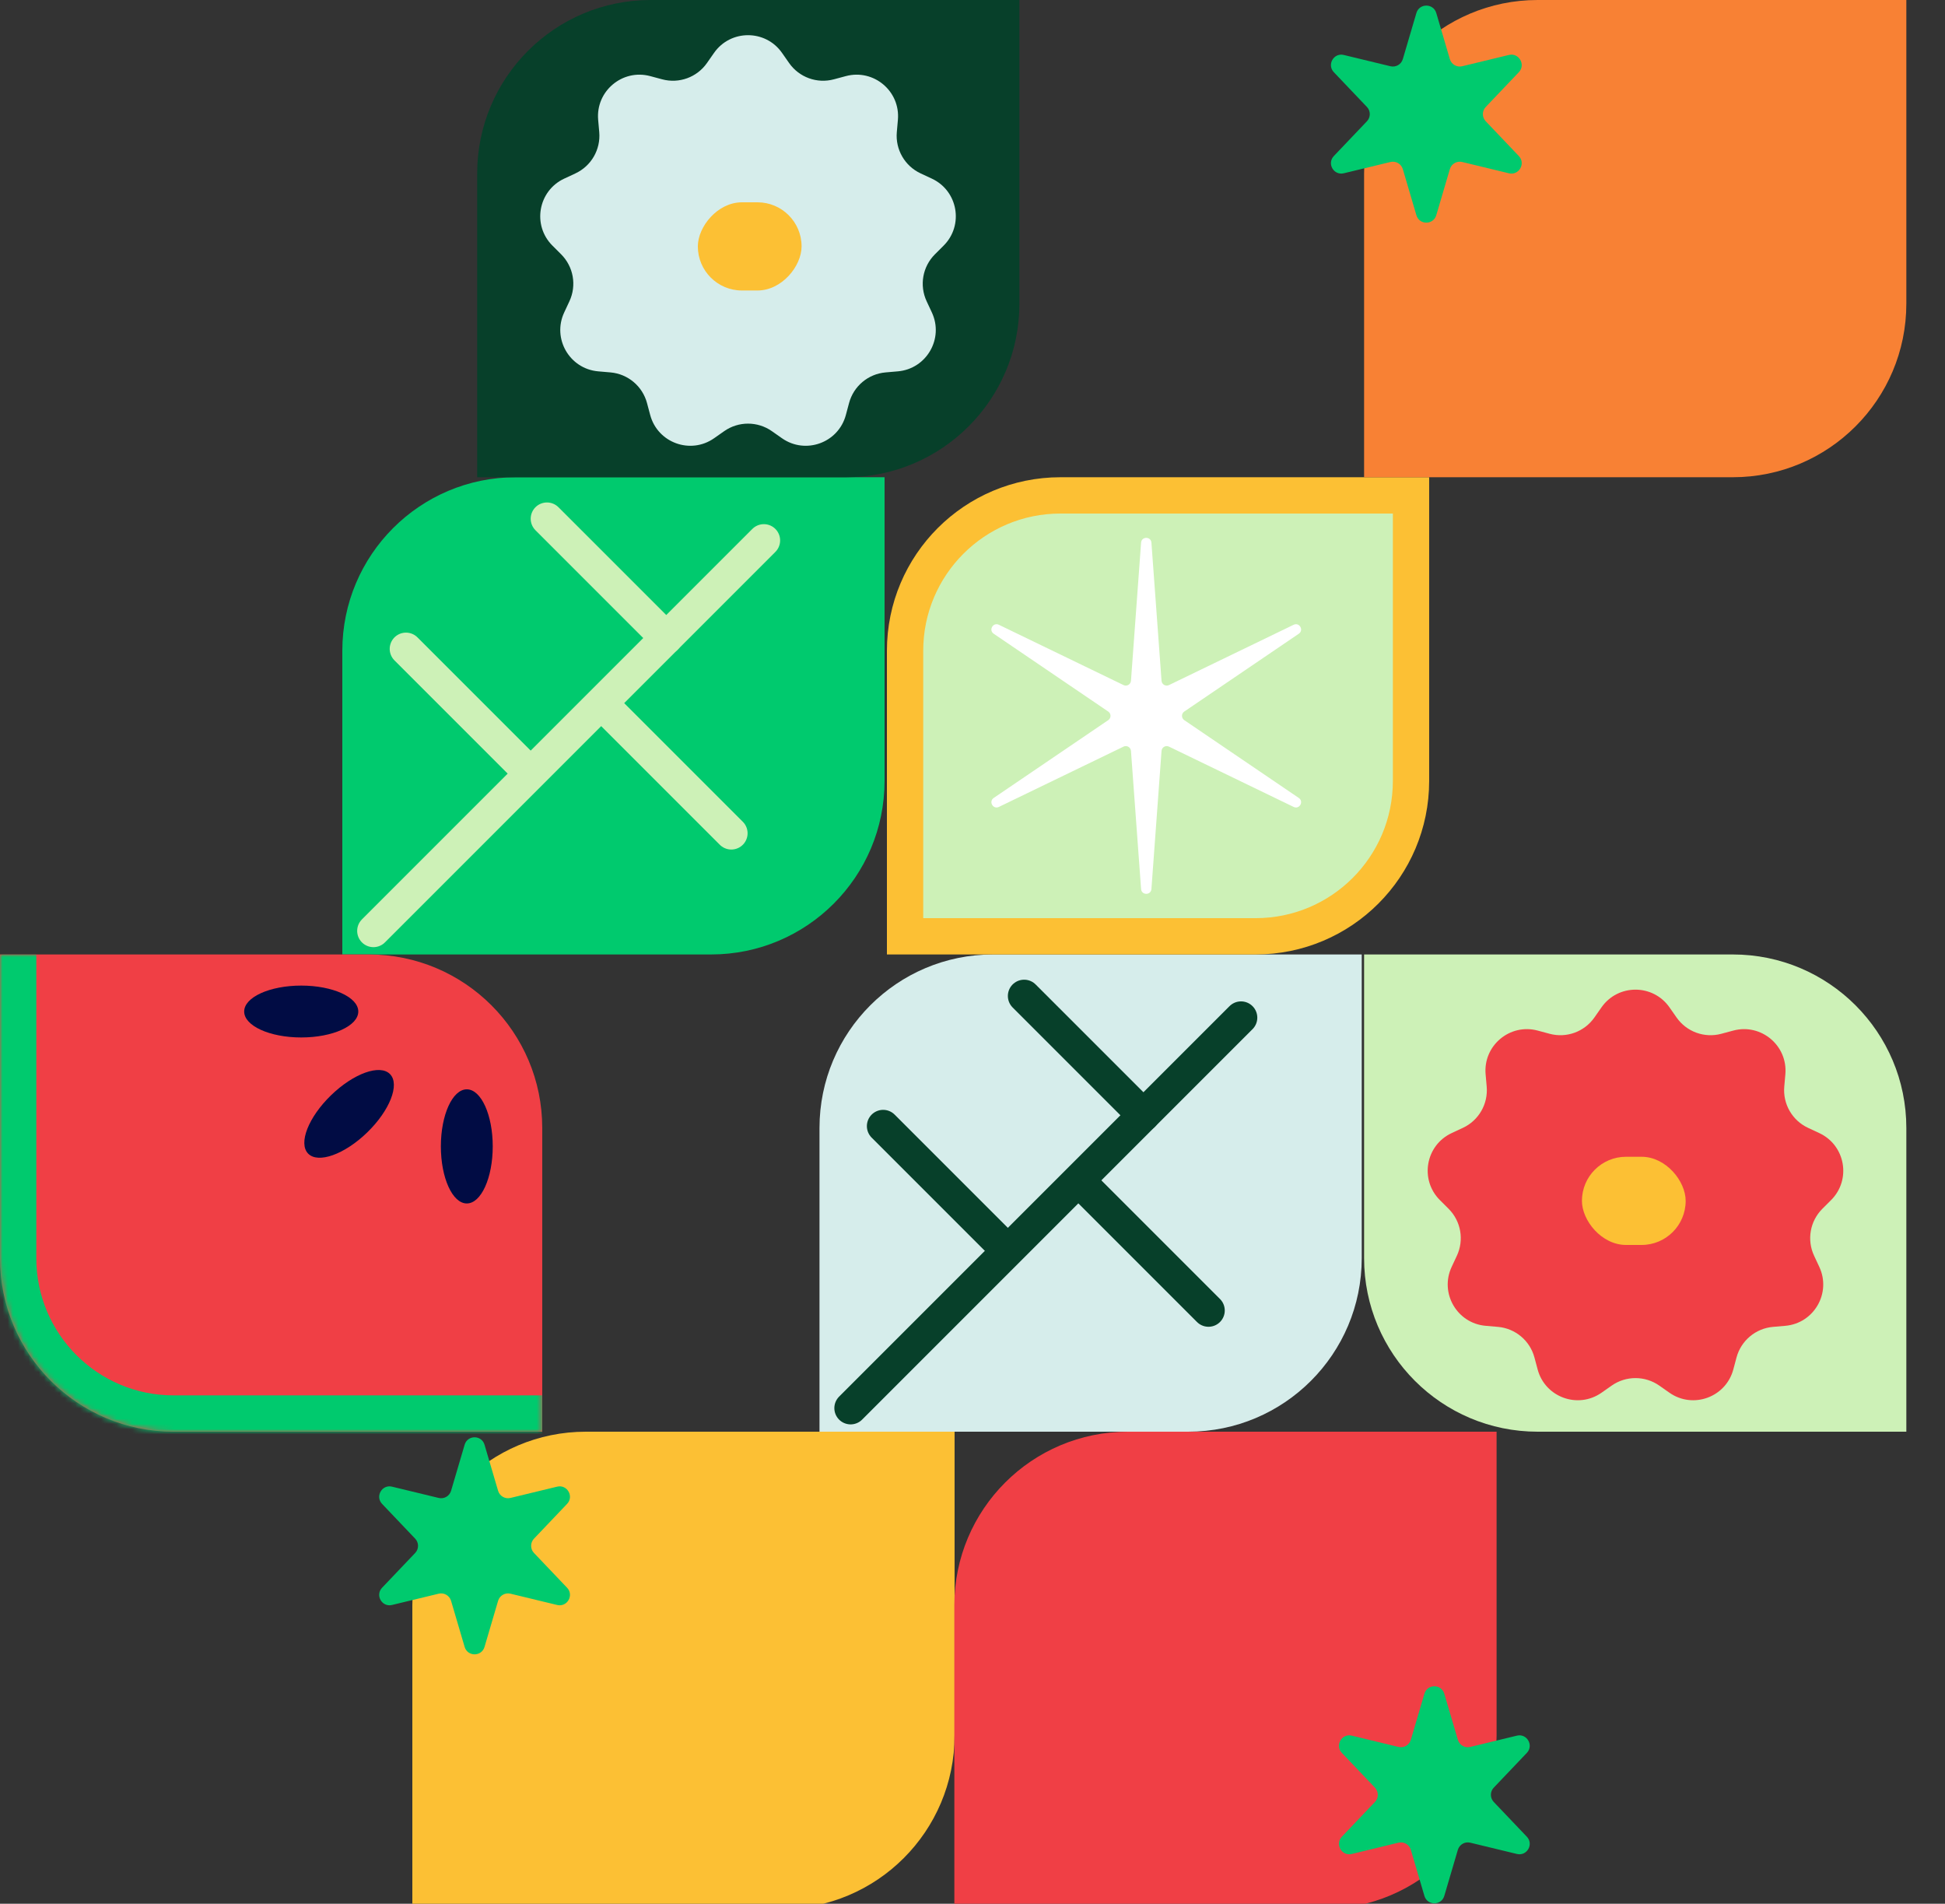 <svg width="375" height="367" viewBox="0 0 375 367" fill="none" xmlns="http://www.w3.org/2000/svg">
<rect x="0" y="0" width="375" height="367" fill="#333333" stroke="none"/>
<g clip-path="url(#clip0_2134_5504)">
<path d="M66 125.455C66 106.978 80.978 92 99.454 92H170.545V150.545C170.545 169.022 155.567 184 137.091 184H66V125.455Z" fill="#00CA6E"/>
<path d="M72 179.455L147.273 104.182" stroke="#CDF1B7" stroke-width="6.273" stroke-linecap="round"/>
<path d="M78.272 125.091L101.272 148.091" stroke="#CDF1B7" stroke-width="6.273" stroke-linecap="round"/>
<path d="M105.455 100L128.455 123" stroke="#CDF1B7" stroke-width="6.273" stroke-linecap="round"/>
<path d="M118 137.636L141 160.636" stroke="#CDF1B7" stroke-width="6.273" stroke-linecap="round"/>
<path d="M158 217.455C158 198.978 172.978 184 191.455 184H262.545V242.545C262.545 261.022 247.567 276 229.091 276H158V217.455Z" fill="#D6EDEB"/>
<path d="M164 271.455L239.273 196.182" stroke="#07402A" stroke-width="6.273" stroke-linecap="round"/>
<path d="M170.272 217.091L193.272 240.091" stroke="#07402A" stroke-width="6.273" stroke-linecap="round"/>
<path d="M197.455 192L220.455 215" stroke="#07402A" stroke-width="6.273" stroke-linecap="round"/>
<path d="M210 229.636L233 252.636" stroke="#07402A" stroke-width="6.273" stroke-linecap="round"/>
<path d="M272.046 150.545C272.046 167.089 258.635 180.5 242.091 180.5H174.5V125.455C174.5 108.911 187.912 95.5 204.455 95.5H272.046V150.545Z" fill="#CDF1B7" stroke="#FCC034" stroke-width="7"/>
<path d="M220.003 104.616C220.093 103.38 221.907 103.38 221.997 104.616L223.947 131.24C223.999 131.945 224.745 132.375 225.38 132.068L249.413 120.444C250.528 119.905 251.435 121.475 250.41 122.172L228.328 137.173C227.744 137.57 227.744 138.43 228.328 138.827L250.41 153.828C251.435 154.525 250.528 156.095 249.413 155.556L225.38 143.932C224.745 143.625 223.999 144.055 223.947 144.76L221.997 171.384C221.907 172.62 220.093 172.62 220.003 171.384L218.053 144.76C218.001 144.055 217.255 143.625 216.62 143.932L192.587 155.556C191.472 156.095 190.565 154.525 191.59 153.828L213.672 138.827C214.256 138.43 214.256 137.57 213.672 137.173L191.59 122.172C190.565 121.475 191.472 119.905 192.587 120.444L216.62 132.068C217.255 132.375 218.001 131.945 218.053 131.24L220.003 104.616Z" fill="white"/>
<path d="M263 33.455C263 14.978 277.978 0 296.455 0H367.545V58.545C367.545 77.022 352.567 92 334.091 92H263V33.455Z" fill="#F88134"/>
<path d="M273.081 2.516C273.645 0.602 276.355 0.602 276.919 2.516L279.532 11.392C279.833 12.415 280.884 13.022 281.921 12.771L290.915 10.596C292.853 10.128 294.209 12.475 292.833 13.919L286.453 20.621C285.718 21.393 285.718 22.607 286.453 23.379L292.833 30.081C294.209 31.525 292.853 33.872 290.915 33.404L281.921 31.229C280.884 30.978 279.833 31.585 279.532 32.608L276.919 41.484C276.355 43.398 273.645 43.398 273.081 41.484L270.468 32.608C270.167 31.585 269.116 30.978 268.079 31.229L259.085 33.404C257.147 33.872 255.791 31.525 257.167 30.081L263.547 23.379C264.282 22.607 264.282 21.393 263.547 20.621L257.167 13.919C255.791 12.475 257.147 10.128 259.085 10.596L268.079 12.771C269.116 13.022 270.167 12.415 270.468 11.392L273.081 2.516Z" fill="#00CA6E"/>
<path d="M79.5 309.455C79.5 290.978 94.478 276 112.955 276H184.045V334.545C184.045 353.022 169.067 368 150.591 368H79.5V309.455Z" fill="#FCC034"/>
<path d="M89.581 278.516C90.145 276.602 92.855 276.602 93.419 278.516L96.032 287.392C96.333 288.415 97.384 289.022 98.421 288.771L107.415 286.596C109.353 286.128 110.709 288.475 109.333 289.919L102.953 296.621C102.218 297.393 102.218 298.607 102.953 299.379L109.333 306.081C110.709 307.525 109.353 309.872 107.415 309.404L98.421 307.229C97.384 306.978 96.333 307.585 96.032 308.608L93.419 317.484C92.855 319.398 90.145 319.398 89.581 317.484L86.968 308.608C86.667 307.585 85.616 306.978 84.579 307.229L75.585 309.404C73.647 309.872 72.291 307.525 73.667 306.081L80.047 299.379C80.782 298.607 80.782 297.393 80.047 296.621L73.667 289.919C72.291 288.475 73.647 286.128 75.585 286.596L84.579 288.771C85.616 289.022 86.667 288.415 86.968 287.392L89.581 278.516Z" fill="#00CA6E"/>
<path d="M288.546 334.545C288.546 353.022 273.568 368 255.091 368L184 368L184 309.455C184 290.978 198.979 276 217.455 276L288.546 276L288.546 334.545Z" fill="#F03F45"/>
<path d="M278.464 365.484C277.901 367.398 275.191 367.398 274.627 365.484L272.014 356.608C271.713 355.585 270.662 354.978 269.625 355.229L260.631 357.404C258.692 357.872 257.337 355.525 258.713 354.081L265.093 347.379C265.828 346.607 265.828 345.393 265.093 344.621L258.713 337.919C257.337 336.475 258.692 334.128 260.631 334.596L269.625 336.771C270.662 337.022 271.713 336.415 272.014 335.392L274.627 326.516C275.191 324.602 277.901 324.602 278.464 326.516L281.078 335.392C281.379 336.415 282.43 337.022 283.467 336.771L292.46 334.596C294.399 334.128 295.754 336.475 294.379 337.919L287.999 344.621C287.264 345.393 287.264 346.607 287.999 347.379L294.379 354.081C295.754 355.525 294.399 357.872 292.461 357.404L283.467 355.229C282.43 354.978 281.379 355.585 281.078 356.608L278.464 365.484Z" fill="#00CA6E"/>
<mask id="path-19-inside-1_2134_5504" fill="white">
<path d="M104.546 217.455C104.546 198.978 89.568 184 71.091 184H0V242.545C0 261.022 14.979 276 33.455 276H104.546V217.455Z"/>
</mask>
<path d="M104.546 217.455C104.546 198.978 89.568 184 71.091 184H0V242.545C0 261.022 14.979 276 33.455 276H104.546V217.455Z" fill="#F03F45"/>
<path d="M104.546 184H0H104.546ZM-7 242.545C-7 264.888 11.113 283 33.455 283H104.546V269H33.455C18.845 269 7 257.156 7 242.545H-7ZM104.546 276V184V276ZM-7 184V242.545C-7 264.888 11.113 283 33.455 283V269C18.845 269 7 257.156 7 242.545V184H-7Z" fill="#00CA6E" mask="url(#path-19-inside-1_2134_5504)"/>
<ellipse cx="67.306" cy="214.731" rx="11" ry="5" transform="rotate(-44.103 67.306 214.731)" fill="#010C44"/>
<ellipse cx="58.079" cy="195" rx="11" ry="5" fill="#010C44"/>
<ellipse cx="90" cy="221" rx="11" ry="5" transform="rotate(-90 90 221)" fill="#010C44"/>
<path d="M367.546 217.455C367.546 198.978 352.568 184 334.091 184H263V242.545C263 261.022 277.979 276 296.455 276H367.546V217.455Z" fill="#CDF1B7"/>
<path d="M308.769 194.198C311.954 189.646 318.695 189.646 321.879 194.198L323.246 196.152C325.175 198.909 328.624 200.165 331.875 199.292L334.177 198.674C339.543 197.234 344.706 201.567 344.22 207.101L344.011 209.476C343.716 212.829 345.552 216.007 348.602 217.428L350.763 218.435C355.799 220.781 356.97 227.419 353.04 231.346L351.354 233.031C348.973 235.41 348.335 239.024 349.759 242.074L350.767 244.234C353.117 249.268 349.747 255.106 344.212 255.588L341.837 255.794C338.485 256.086 335.673 258.446 334.803 261.697L334.187 264C332.752 269.366 326.417 271.672 321.868 268.484L319.916 267.115C317.159 265.184 313.489 265.184 310.733 267.115L308.781 268.484C304.231 271.672 297.897 269.366 296.461 264L295.845 261.697C294.976 258.446 292.164 256.086 288.811 255.794L286.436 255.588C280.902 255.106 277.531 249.268 279.881 244.234L280.89 242.074C282.313 239.024 281.676 235.41 279.295 233.031L277.609 231.346C273.679 227.419 274.849 220.781 279.885 218.435L282.046 217.428C285.097 216.007 286.932 212.829 286.637 209.476L286.429 207.101C285.942 201.567 291.106 197.234 296.472 198.674L298.774 199.292C302.025 200.165 305.473 198.909 307.403 196.152L308.769 194.198Z" fill="#F03F45"/>
<rect x="305" y="223" width="20" height="17" rx="8.5" fill="#FCC034"/>
<path d="M92 33.455C92 14.978 106.978 0 125.455 0H196.545V58.545C196.545 77.022 181.567 92 163.091 92H92V33.455Z" fill="#07402A"/>
<path d="M150.777 10.198C147.592 5.646 140.851 5.646 137.666 10.198L136.3 12.152C134.371 14.909 130.922 16.165 127.671 15.292L125.369 14.674C120.003 13.234 114.84 17.567 115.326 23.102L115.535 25.476C115.829 28.829 113.994 32.007 110.943 33.428L108.783 34.435C103.747 36.781 102.576 43.419 106.506 47.346L108.192 49.031C110.573 51.41 111.21 55.024 109.787 58.074L108.779 60.234C106.429 65.268 109.799 71.106 115.334 71.588L117.708 71.794C121.061 72.086 123.873 74.446 124.743 77.697L125.359 80C126.794 85.366 133.129 87.672 137.678 84.484L139.63 83.115C142.386 81.184 146.057 81.184 148.813 83.115L150.765 84.484C155.314 87.672 161.649 85.366 163.084 80L163.701 77.697C164.57 74.446 167.382 72.086 170.735 71.794L173.11 71.588C178.644 71.106 182.015 65.268 179.665 60.234L178.656 58.074C177.233 55.024 177.87 51.41 180.251 49.031L181.937 47.346C185.867 43.419 184.696 36.781 179.661 34.435L177.5 33.428C174.449 32.007 172.614 28.829 172.908 25.476L173.117 23.102C173.604 17.567 168.44 13.234 163.074 14.674L160.772 15.292C157.521 16.165 154.072 14.909 152.143 12.152L150.777 10.198Z" fill="#D6EDEB"/>
<rect width="20" height="17" rx="8.5" transform="matrix(-1 0 0 1 154.546 39)" fill="#FCC034"/>
</g>
<defs>
<clipPath id="clip0_2134_5504">
<rect width="375" height="548" fill="white"/>
</clipPath>
</defs>
</svg>
